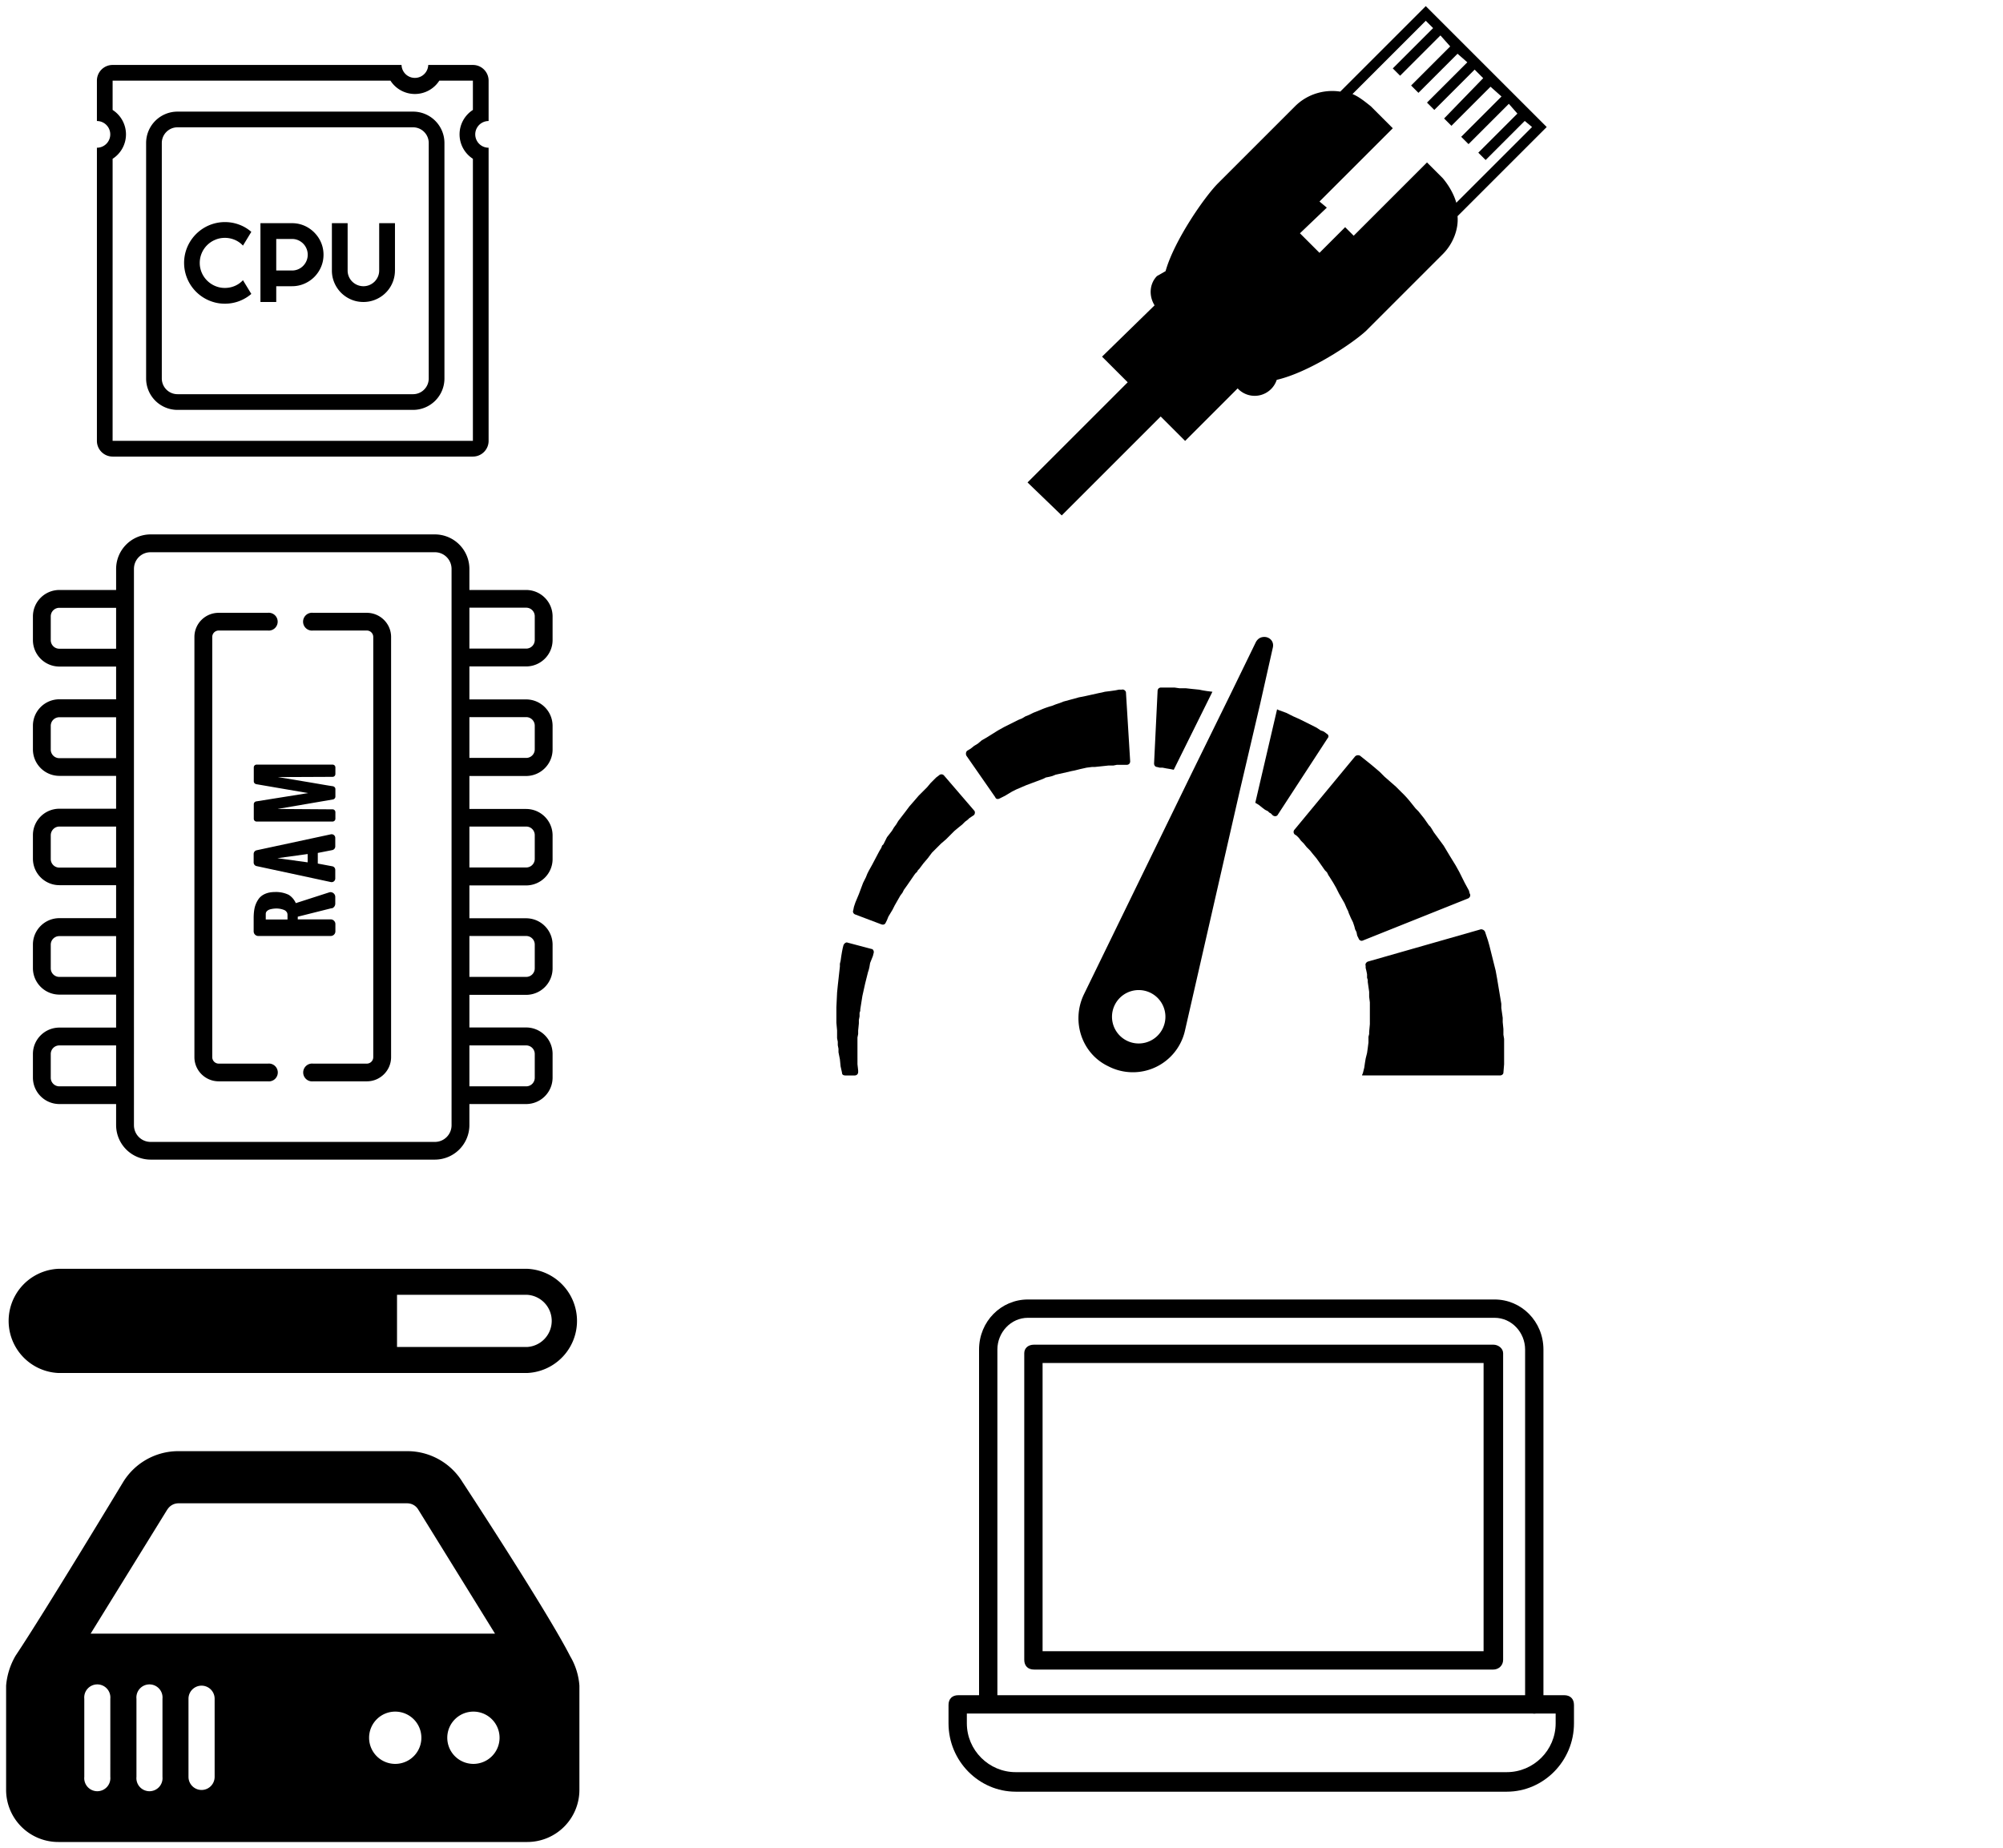 <?xml version="1.0" encoding="UTF-8" standalone="no"?>
<svg
   xmlns:dc="http://purl.org/dc/elements/1.1/"
   xmlns:cc="http://creativecommons.org/ns#"
   xmlns:rdf="http://www.w3.org/1999/02/22-rdf-syntax-ns#"
   xmlns:svg="http://www.w3.org/2000/svg"
   xmlns="http://www.w3.org/2000/svg"
   xmlns:sodipodi="http://sodipodi.sourceforge.net/DTD/sodipodi-0.dtd"
   xmlns:inkscape="http://www.inkscape.org/namespaces/inkscape"
   width="1639.65"
   height="1513.15"
   version="1"
   id="svg4"
   sodipodi:docname="computing.svg"
   inkscape:version="0.92.2 5c3e80d, 2017-08-06">
  <defs
     id="defs8" />
  <sodipodi:namedview
     pagecolor="#ffffff"
     bordercolor="#666666"
     borderopacity="1"
     objecttolerance="10"
     gridtolerance="10"
     guidetolerance="10"
     inkscape:pageopacity="0"
     inkscape:pageshadow="2"
     inkscape:window-width="2560"
     inkscape:window-height="1367"
     id="namedview6"
     showgrid="false"
     fit-margin-top="5"
     fit-margin-left="5"
     fit-margin-bottom="5"
     fit-margin-right="5"
     inkscape:zoom="0.55529412"
     inkscape:cx="334.6921"
     inkscape:cy="586.72364"
     inkscape:window-x="0"
     inkscape:window-y="0"
     inkscape:window-maximized="1"
     inkscape:current-layer="svg4" />
  <path
     d="m 1167.133,5 -70,70 c -13,-2 -27,2 -37,12 l -63,63 c -11,11 -36,47 -43,72 l -7,4 c -6,6 -7,16 -2,24 l -43,42 21,21 -82,82 28,27 81,-81 20,20 43,-43 1,1 a 19,19 0 0 0 31,-8 c 26,-6 61,-29 73,-40 l 63,-63 c 8,-8 13,-20 12,-31 l 73,-73 z m 25,161 c -2,-7 -6,-14 -11,-20 l -13,-13 -60,60 -7,-7 -21,21 -16,-16 22,-21 -6,-5 60,-60 -18,-18 c -5,-4 -10,-8 -15,-10 l 60,-60 6,6 -33,33 6,6 33,-33 8,9 -32,32 6,6 32,-32 8,7 -33,33 6,6 33,-33 7,7 -32,33 6,6 32,-32 9,8 -33,33 6,6 33,-33 7,8 -32,32 6,6 32,-32 6,5 z"
     id="path2"
     inkscape:connector-curvature="0" />
  <path
     id="path60"
     d="m 387.11,66.03 v 23.98 a 23.78,23.78 0 0 0 0,40 V 360.96 H 92.18 l 0.01,-230.95 a 23.76,23.76 0 0 0 0,-40 V 66.03 h 227.43 a 23.77,23.77 0 0 0 40,0 h 27.5 m 0,-12.85 h -36.57 a 10.93,10.93 0 0 1 -21.85,0 H 92.18 c -7.1,0 -12.85,5.76 -12.85,12.85 v 33.06 a 10.93,10.93 0 0 1 0,21.86 v 240.01 c 0,7.1 5.76,12.86 12.85,12.86 h 294.93 c 7.1,0 12.86,-5.76 12.86,-12.86 V 120.95 a 10.93,10.93 0 1 1 0,-21.86 V 66.03 c 0,-7.1 -5.76,-12.85 -12.86,-12.85 z m -49.01,51.06 c 7.1,0 12.85,5.76 12.85,12.85 V 309.9 c 0,7.09 -5.76,12.85 -12.85,12.85 H 145.31 A 12.87,12.87 0 0 1 132.45,309.9 V 117.1 c 0,-7.1 5.76,-12.86 12.85,-12.86 h 192.8 m 0,-12.85 H 145.31 a 25.7,25.7 0 0 0 -25.7,25.7 V 309.9 a 25.7,25.7 0 0 0 25.7,25.7 h 192.8 a 25.7,25.7 0 0 0 25.71,-25.7 V 117.1 A 25.7,25.7 0 0 0 338.12,91.39 Z M 205.73,240.65 a 32.96,32.96 0 0 1 -21.64,8 c -3.07,0 -6.01,-0.39 -8.85,-1.19 a 33.42,33.42 0 0 1 -14.74,-8.6 33.4,33.4 0 0 1 -8.61,-32.46 33.65,33.65 0 0 1 15.39,-20 33.38,33.38 0 0 1 16.8,-4.57 c 4,0 7.85,0.68 11.57,2.05 a 31.82,31.82 0 0 1 10.08,5.96 l -6.84,11.25 a 19.34,19.34 0 0 0 -6.7,-4.7 20.59,20.59 0 0 0 -8.1,-1.64 c -2.85,0 -5.53,0.54 -8.01,1.62 a 20.46,20.46 0 0 0 -10.95,26.85 20.7,20.7 0 0 0 10.95,10.91 19.9,19.9 0 0 0 8,1.62 c 2.82,0 5.52,-0.54 8.1,-1.63 a 19.44,19.44 0 0 0 6.71,-4.7 z m 20.4,6.61 H 213.2 v -64.53 h 25.84 a 25.2,25.2 0 0 1 12.98,3.53 26.56,26.56 0 0 1 9.28,9.3 25.35,25.35 0 0 1 3.53,13 c 0,3.54 -0.67,6.87 -2.02,10.01 a 26.31,26.31 0 0 1 -5.53,8.21 26.18,26.18 0 0 1 -8.22,5.53 24.97,24.97 0 0 1 -10,2.03 h -12.93 z m 0,-51.62 v 25.84 h 12.91 a 12.62,12.62 0 0 0 9.1,-3.78 12.97,12.97 0 0 0 0,-18.28 13.24,13.24 0 0 0 -4.1,-2.77 12.6,12.6 0 0 0 -5,-1 h -12.92 z m 97.17,25.83 a 25.67,25.67 0 0 1 -15.77,23.75 25.16,25.16 0 0 1 -10.06,2.03 c -3.58,0 -6.92,-0.67 -10.06,-2.02 a 26.1,26.1 0 0 1 -8.18,-5.51 26.02,26.02 0 0 1 -5.51,-8.19 25.07,25.07 0 0 1 -2.03,-10.06 v -38.74 h 12.88 v 38.74 a 12.65,12.65 0 0 0 3.78,9.1 13.05,13.05 0 0 0 9.14,3.78 c 1.76,0 3.43,-0.34 5,-1.01 a 13.2,13.2 0 0 0 4.13,-2.77 13.26,13.26 0 0 0 2.77,-4.1 12.43,12.43 0 0 0 1.01,-5 v -38.74 h 12.92 v 38.74 z"
     inkscape:connector-curvature="0" />
  <g
     id="g140"
     transform="translate(-16.35,437.55)">
    <path
       id="path123"
       d="M 235.6,433.3 H 195.4 A 5.3,5.3 0 0 1 190.1,428 V 84 c 0,-3 2.4,-5.3 5.3,-5.3 h 40.1 a 7.3,7.3 0 1 0 0,-14.5 h -40.1 c -11,0 -19.9,8.8 -19.9,19.8 v 344 c 0,11 9,19.8 19.9,19.8 h 40.2 a 7.3,7.3 0 1 0 0,-14.5 z m 81,-369.1 h -44 a 7.3,7.3 0 1 0 0,14.5 h 44 c 3,0 5.3,2.4 5.3,5.3 v 344 c 0,3 -2.4,5.3 -5.3,5.3 h -43.9 a 7.3,7.3 0 1 0 0,14.5 h 44 c 10.9,0 19.8,-8.9 19.8,-19.8 V 84 c 0,-11 -9,-19.8 -19.9,-19.8 z"
       inkscape:connector-curvature="0" />
    <path
       id="path125"
       d="m 447,197.8 c 12,0 21.7,-9.8 21.7,-21.7 v -19.3 c 0,-12 -9.7,-21.7 -21.7,-21.7 h -46.4 v -27 H 447 c 12,0 21.7,-9.7 21.7,-21.6 V 67.2 C 468.7,55.2 459,45.5 447,45.5 H 400.6 V 28.3 A 28.3,28.3 0 0 0 372.4,0 H 139.6 A 28.3,28.3 0 0 0 111.4,28.3 V 45.5 H 65 c -12,0 -21.7,9.7 -21.7,21.7 v 19.3 c 0,12 9.7,21.7 21.7,21.7 h 46.4 V 135 H 65 c -12,0 -21.7,9.7 -21.7,21.7 V 176 c 0,12 9.7,21.7 21.7,21.7 h 46.4 v 26.9 H 65 c -12,0 -21.7,9.7 -21.7,21.6 v 19.3 c 0,12 9.7,21.7 21.7,21.7 h 46.4 v 27 H 65 c -12,0 -21.7,9.7 -21.7,21.6 v 19.3 c 0,12 9.7,21.7 21.7,21.7 h 46.4 v 27 H 65 c -12,0 -21.7,9.7 -21.7,21.6 v 19.3 c 0,12 9.7,21.7 21.7,21.7 h 46.4 v 17.2 a 28.3,28.3 0 0 0 28.2,28.3 h 232.8 a 28.3,28.3 0 0 0 28.2,-28.3 V 466.4 H 447 c 12,0 21.7,-9.7 21.7,-21.7 v -19.3 c 0,-12 -9.7,-21.7 -21.7,-21.7 H 400.6 V 377 H 447 c 12,0 21.7,-9.7 21.7,-21.7 V 336 c 0,-12 -9.7,-21.7 -21.7,-21.7 H 400.6 V 287.4 H 447 c 12,0 21.7,-9.7 21.7,-21.6 v -19.3 c 0,-12 -9.7,-21.7 -21.7,-21.7 h -46.4 v -27 z M 400.6,60 H 447 a 7,7 0 0 1 7.1,7 v 19.4 a 7,7 0 0 1 -7,7.1 H 400.6 V 60.1 Z m 0,89.6 H 447 a 7,7 0 0 1 7.1,7 V 176 a 7,7 0 0 1 -7,7 H 400.6 Z M 111.4,451.9 H 65 a 7,7 0 0 1 -7.1,-7 v -19.4 a 7,7 0 0 1 7,-7.1 h 46.5 z m 0,-89.6 H 65 a 7,7 0 0 1 -7.1,-7 v -19.4 a 7,7 0 0 1 7,-7 h 46.5 z m 0,-89.5 H 65 a 7,7 0 0 1 -7.1,-7.1 v -19.3 c 0,-4 3.2,-7.2 7,-7.2 h 46.5 z m 0,-89.6 H 65 a 7,7 0 0 1 -7.1,-7.1 v -19.3 a 7,7 0 0 1 7,-7.1 h 46.5 z m 0,-89.6 H 65 A 7,7 0 0 1 57.9,86.5 V 67.2 a 7,7 0 0 1 7,-7.1 h 46.5 z M 386,483.7 c 0,7.6 -6.1,13.7 -13.6,13.7 H 139.6 c -7.5,0 -13.6,-6.1 -13.6,-13.7 V 28.3 c 0,-7.6 6,-13.7 13.6,-13.7 h 232.8 c 7.5,0 13.6,6.1 13.6,13.7 z m 61,-65.3 a 7,7 0 0 1 7.1,7.1 v 19.3 a 7,7 0 0 1 -7,7.1 h -46.5 v -33.5 z m 0,-89.6 a 7,7 0 0 1 7.1,7.1 v 19.3 a 7,7 0 0 1 -7,7.1 h -46.5 v -33.5 z m 0,-89.6 a 7,7 0 0 1 7.1,7.2 v 19.3 a 7,7 0 0 1 -7,7 h -46.5 v -33.5 z"
       inkscape:connector-curvature="0" />
    <path
       id="path127"
       d="m 287.9,306.2 a 4,4 0 0 0 2.9,-3.8 v -5.6 c 0,-2.6 -2.6,-4.5 -5,-3.7 l -27.3,8.8 a 15.4,15.4 0 0 0 -5.8,-6.8 24,24 0 0 0 -11.2,-2.3 c -3.1,0 -5.8,0.5 -8.1,1.5 -2.3,1 -4.1,2.4 -5.5,4.4 a 21,21 0 0 0 -3,6.6 c -0.6,2.5 -0.9,5.5 -0.9,8.8 V 325 c 0,2.1 1.7,3.8 3.8,3.8 H 287 c 2.2,0 3.9,-1.7 3.9,-3.8 v -6 c 0,-2 -1.7,-3.8 -3.8,-3.8 h -27 V 313 l 27.9,-7 z m -36.1,9.1 h -17.9 v -4.5 c 0,-1 0.3,-1.7 1,-2.4 a 6,6 0 0 1 2.5,-1.4 20.9,20.9 0 0 1 5.3,-0.7 16.7,16.7 0 0 1 5.4,0.9 c 1,0.3 2,0.8 2.6,1.6 0.7,0.7 1,1.6 1,2.7 v 3.8 z m 36.4,-56.8 a 3.1,3.1 0 0 0 2.6,-3 v -6.9 a 3,3 0 0 0 -3.8,-3 l -60.5,13 a 3.1,3.1 0 0 0 -2.5,3 v 7 a 3,3 0 0 0 2.5,3 l 60.5,13 a 3,3 0 0 0 3.8,-3 v -6.9 a 3,3 0 0 0 -2.6,-3 l -11.7,-2.2 v -8.7 z m -20,10 -24.8,-3.4 24.8,-3.4 v 6.9 z m 20.3,-43.4 -45,-0.3 45.5,-7.8 c 1,-0.2 1.9,-1.2 1.9,-2.3 v -6.2 c 0,-1.1 -0.8,-2 -2,-2.3 -4.8,-0.7 -12,-2 -21.5,-3.6 l -23.5,-3.9 44.7,-0.2 c 1.3,0 2.3,-1 2.3,-2.4 v -5.3 c 0,-1.3 -1,-2.3 -2.3,-2.3 h -62.2 c -1.3,0 -2.3,1 -2.3,2.3 v 11.4 c 0,1.1 0.8,2 2,2.3 l 42.5,7.3 -42.5,6.8 c -1.2,0.2 -2,1.2 -2,2.3 v 11.9 c 0,1.3 1,2.3 2.3,2.3 h 62.2 c 1.2,0 2.3,-1 2.3,-2.3 v -5.4 c 0,-1.2 -1,-2.3 -2.3,-2.3 z"
       inkscape:connector-curvature="0" />
  </g>
  <path
     id="path190"
     d="m 47.7,1124.15 h 384 a 42.7,42.7 0 0 0 0,-85.3 h -384 a 42.7,42.7 0 0 0 0,85.3 z m 277.3,-64 h 106.7 a 21.4,21.4 0 0 1 0,42.7 H 325 Z m 53.6,153.3 a 53,53 0 0 0 -45.4,-25.3 h -187 a 53,53 0 0 0 -45.4,25.3 c 0,0 -64.8,107.4 -88,142.1 a 58,58 0 0 0 -7.8,24.6 v 85.4 a 42.7,42.7 0 0 0 42.7,42.6 h 384 a 42.7,42.7 0 0 0 42.6,-42.6 v -85.4 a 55,55 0 0 0 -7.5,-24 c -19,-37.3 -88.2,-142.7 -88.2,-142.7 z m -241.6,22.5 c 2,-3.2 5.4,-5.1 9.1,-5.1 h 187.1 c 3.8,0 7.1,1.8 9.1,5 l 62.9,101.7 h -331 l 62.8,-101.7 z m -46.7,218.9 a 10.7,10.7 0 1 1 -21.3,0 v -64 a 10.7,10.7 0 1 1 21.3,0 z m 42.7,0 a 10.7,10.7 0 1 1 -21.3,0 v -64 a 10.7,10.7 0 1 1 21.3,0 z m 42.7,0 a 10.7,10.7 0 1 1 -21.4,0 v -64 a 10.7,10.7 0 1 1 21.4,0 z m 149.3,-10.7 a 21.4,21.4 0 1 1 0,-42.7 21.4,21.4 0 0 1 0,42.7 z m 64,0 a 21.4,21.4 0 1 1 0,-42.7 21.4,21.4 0 0 1 0,42.7 z"
     inkscape:connector-curvature="0" />
  <path
     id="path249"
     d="m 1231.26,854.069 v -3.452 l -0.575,-3.452 v -4.603 l -0.575,-5.754 v -3.452 l -0.575,-4.028 -0.575,-4.028 v -3.452 l -2.302,-13.809 -1.151,-6.905 -1.151,-6.329 -2.877,-11.508 -0.575,-2.302 -0.575,-2.302 -1.151,-4.603 -1.151,-4.028 -1.151,-3.452 -1.151,-3.452 c -0.575,-1.726 -2.301,-2.302 -3.452,-2.302 l -92.636,26.467 c -1.151,0.575 -2.301,1.726 -1.726,3.452 v 1.726 l 0.575,2.302 0.575,2.877 v 2.877 l 0.575,1.726 v 1.726 l 1.151,8.055 v 4.028 l 0.575,4.603 v 17.837 l -0.575,6.329 v 1.726 l -0.575,2.302 v 4.603 l -0.575,4.603 -0.575,4.028 -1.151,4.603 -0.575,3.452 -0.575,4.028 a 6024.22,6024.22 0 0 1 -1.151,4.603 l -0.575,1.151 v 0.575 h 112.774 c 1.726,0 2.877,-1.151 2.877,-2.302 l 0.575,-6.905 z m -29.344,-118.528 c 1.151,-0.575 2.302,-2.302 1.151,-4.028 l -0.575,-2.302 a 1779.072,1779.072 0 0 1 -3.452,-6.329 l -2.301,-4.603 -1.151,-2.302 -1.151,-2.302 -2.877,-5.178 a 17337.325,17337.325 0 0 1 -4.603,-7.48 l -1.726,-2.877 -3.452,-5.754 -8.055,-10.932 -1.726,-2.877 -1.151,-1.726 -1.151,-1.151 -4.028,-5.754 -4.603,-5.754 -2.301,-2.302 -2.301,-2.877 -2.301,-2.877 a 77.101,77.101 0 0 0 -6.905,-7.48 l -4.603,-4.603 -4.603,-4.028 -4.603,-4.028 -4.028,-4.028 -4.028,-3.452 -3.452,-2.877 -2.877,-2.302 -2.877,-2.302 -2.877,-2.302 c -1.151,-0.575 -2.877,-0.575 -4.028,0.575 l -49.483,59.839 c -1.151,1.151 -1.151,2.877 0,4.028 l 1.726,1.151 1.726,1.726 1.726,2.302 2.301,2.302 2.301,2.877 2.877,2.877 2.301,2.877 2.877,3.452 2.877,4.028 a 25550.862,25550.862 0 0 1 4.028,5.754 l 1.726,1.726 1.151,2.302 1.151,1.726 2.877,4.603 2.302,4.028 0.575,1.151 0.575,1.151 1.151,2.302 4.603,8.055 1.726,4.028 1.151,2.302 0.575,1.726 1.726,4.028 1.726,3.452 0.575,1.726 0.575,1.726 0.575,2.302 1.151,2.302 0.575,2.877 1.151,2.302 c 0.575,1.726 2.301,2.302 3.452,1.726 z M 949.324,628.521 h 2.302 l 2.877,0.575 3.452,0.575 2.877,0.575 31.646,-63.867 -4.603,-0.575 -3.452,-0.575 -2.877,-0.575 -5.754,-0.575 -5.178,-0.575 H 965.435 l -4.028,-0.575 h -4.028 a 25515.188,25515.188 0 0 0 -6.905,0 c -1.726,0 -2.877,1.151 -2.877,2.877 l -2.877,59.264 c 0,1.726 1.151,2.877 2.302,2.877 z m 84.005,32.797 2.302,1.726 2.301,1.151 1.151,1.151 1.151,0.575 1.726,1.726 c 1.726,1.151 3.452,0.575 4.028,-0.575 L 1086.84,604.355 c 1.151,-1.151 0.575,-2.877 -0.575,-3.452 l -2.301,-1.726 -1.151,-0.575 -1.726,-0.575 -3.452,-2.302 -4.603,-2.302 -4.603,-2.302 -4.603,-2.302 -5.178,-2.302 -5.754,-2.877 -6.329,-2.302 -1.151,-0.575 -17.837,76.525 2.877,1.726 z M 894.088,627.945 h 2.302 a 1984.483,1984.483 0 0 0 10.932,-1.151 h 4.028 l 2.877,-0.575 h 8.055 c 1.726,0 2.877,-1.151 2.877,-2.877 l -3.452,-56.387 c 0,-1.151 -1.726,-2.877 -3.452,-2.302 h -2.302 l -2.877,0.575 -4.028,0.575 -4.603,0.575 -2.302,0.575 -2.877,0.575 -5.178,1.151 -5.178,1.151 -2.877,0.575 -2.877,0.575 -6.329,1.726 -6.329,1.726 -2.877,1.151 -3.452,1.151 -2.877,1.151 a 70.196,70.196 0 0 0 -9.781,3.452 l -5.754,2.302 -3.452,1.726 -2.877,1.151 -2.877,1.726 -2.877,1.151 -5.754,2.877 -5.754,2.877 -5.178,2.877 -4.603,2.877 -4.603,2.877 -4.028,2.302 -3.452,2.877 -2.877,1.726 -2.877,2.302 -2.877,1.726 c -1.151,1.151 -1.151,2.877 -0.575,4.028 l 23.591,33.947 c 0.575,1.726 2.302,1.726 3.452,1.151 l 2.302,-1.151 2.302,-1.151 2.877,-1.726 2.877,-1.726 3.452,-1.726 4.028,-1.726 4.028,-1.726 4.603,-1.726 4.603,-1.726 4.603,-1.726 2.302,-1.151 2.877,-0.575 2.302,-0.575 2.877,-1.151 5.178,-1.151 5.178,-1.151 2.302,-0.575 2.877,-0.575 2.302,-0.575 2.302,-0.575 5.178,-1.151 z m -158.805,44.304 -1.726,2.877 -1.726,2.302 -1.726,2.877 -4.028,5.178 -2.877,5.754 -1.151,1.151 -0.575,1.726 -1.726,2.877 -5.754,10.932 -2.877,5.178 -1.151,2.302 -1.151,2.877 -2.302,4.603 -1.726,4.603 -1.726,4.603 a 6821.695,6821.695 0 0 1 -2.877,6.905 l -1.151,3.452 -0.575,2.877 c -0.575,1.151 0,2.877 1.726,3.452 l 21.289,8.055 c 1.726,0.575 2.877,0 3.452,-1.151 l 1.151,-2.302 1.151,-2.877 1.726,-2.877 1.726,-2.877 1.726,-3.452 2.302,-4.028 2.302,-4.028 1.726,-2.302 1.151,-2.302 2.877,-4.028 6.329,-9.206 1.726,-1.726 0.575,-1.151 1.151,-1.151 3.452,-4.603 3.452,-4.028 1.726,-2.302 1.726,-2.302 a 6163.462,6163.462 0 0 0 4.028,-4.028 l 3.452,-3.452 4.028,-3.452 3.452,-3.452 3.452,-3.452 3.452,-2.877 2.877,-2.302 2.302,-2.302 2.302,-1.726 1.151,-1.151 a 814.737,814.737 0 0 1 3.452,-2.302 c 1.151,-0.575 1.726,-2.877 0.575,-4.028 l -24.741,-28.769 c -1.151,-1.151 -2.877,-1.151 -4.028,0 l -2.302,1.726 -0.575,0.575 -1.151,1.151 -2.877,2.877 -2.877,3.452 -3.452,3.452 -3.452,3.452 -3.452,4.028 -4.028,4.603 -3.452,4.603 a 11288.364,11288.364 0 0 0 -5.754,7.48 z m -44.88,101.842 -0.575,2.302 -0.575,2.877 -0.575,3.452 -0.575,4.028 -0.575,2.302 v 2.302 l -1.151,10.357 -0.575,5.178 -0.575,5.754 -0.575,12.083 v 12.658 l 0.575,6.329 v 6.329 l 0.575,2.877 v 2.877 l 0.575,2.877 v 2.877 l 1.151,5.754 0.575,5.754 1.151,5.178 c 0,1.726 1.151,2.302 2.877,2.302 h 7.48 c 1.726,0 2.877,-1.151 2.877,-2.877 v -1.151 l -0.575,-5.178 v -5.178 a 23125.639,23125.639 0 0 1 0,-6.905 v -9.781 l 0.575,-2.877 v -2.877 l 0.575,-5.754 v -2.877 l 0.575,-2.877 v -2.877 l 0.575,-1.726 v -1.151 l 1.726,-10.932 1.151,-5.178 1.151,-5.178 2.302,-9.206 0.575,-1.726 0.575,-2.302 0.575,-3.452 1.151,-2.877 1.151,-2.877 0.575,-2.302 c 0.575,-1.726 -0.575,-3.452 -1.726,-3.452 l -19.563,-5.178 c -1.151,-0.575 -2.877,0.575 -3.452,2.302 z m 216.918,98.965 a 43.729,43.729 0 0 0 62.716,-29.344 l 44.304,-193.903 17.261,-73.649 10.357,-46.03 c 1.151,-5.178 -2.877,-8.631 -6.904,-8.631 -2.877,0 -5.178,1.151 -6.905,4.028 l -21.289,43.729 -31.646,64.442 -88.033,180.669 c -10.357,21.864 -1.726,48.332 20.138,58.689 z m 21.289,-62.141 a 21.864,21.864 0 1 1 0,43.153 21.864,21.864 0 0 1 0,-43.153 z"
     inkscape:connector-curvature="0"
     style="stroke-width:0.575" />
  <path
     id="path870"
     d="m 1214.457,1115.966 v 236 H 853.457 v -236 m -7,-15 c -5,0 -8,3 -8,7 v 251 c 0,5 3,8 8,8 h 376 c 4,0 8,-3 8,-8 v -251 c 0,-4 -4,-7 -8,-7 m -381,-37 c -22,0 -40,18 -40,41 v 283 h -17 c -5,0 -8,3 -8,8 v 15 c 0,31 25,56 55,56 h 402 c 30,0 55,-25 55,-56 v -15 c 0,-5 -3,-8 -8,-8 h -17 v -283 c 0,-23 -18,-41 -40,-41 m 0,15 c 14,0 25,12 25,26 v 283 H 816.457 v -283 c 0,-14 11,-26 25,-26 m 432,332 c 0,22 -18,40 -40,40 H 831.457 c -22,0 -40,-18 -40,-40 v -8 h 463 c 0.991,0.189 2.009,0.189 3,0 h 16 z"
     inkscape:connector-curvature="0"
     sodipodi:nodetypes="cccccssssssccscsssssssscsccsccscssssccccs" />
  <path
     id="path938"
     d="m 402.064,1712.388 c -5.372,-80.584 -71.63,-145.051 -152.214,-145.051 -47.455,0 -94.91,24.175 -124.457,62.676 h -0.895 a 83.27,83.27 0 0 0 -14.326,-6.268 h -3.582 l -6.268,-1.791 h -2.686 l -8.954,-0.895 A 80.584,80.584 0 0 0 8.099,1705.225 c -36.71,19.698 -62.676,62.676 -62.676,105.654 0,62.676 51.932,114.608 114.608,114.608 H 375.203 A 107.445,107.445 0 0 0 482.648,1818.042 c 0,-49.246 -34.024,-93.119 -80.584,-105.654 z m -26.861,195.192 H 287.456 281.188 60.031 c -53.722,0 -96.7,-43.873 -96.7,-96.7 0,-37.606 24.175,-76.107 57.304,-92.224 l 5.372,-2.686 v -5.372 -7.163 -1.791 a 62.676,62.676 0 0 1 80.584,-59.99 l 8.058,2.686 1.791,0.895 a 62.676,62.676 0 0 1 34.92,56.408 8.954,8.954 0 1 0 17.907,0 80.584,80.584 0 0 0 -28.652,-61.781 c 25.966,-33.129 68.048,-54.618 110.131,-54.618 68.944,0 127.143,54.618 132.515,124.457 -8.954,0 -22.384,-0.895 -35.815,0.895 a 9.054,9.054 0 0 0 2.686,17.907 c 19.698,-2.686 40.292,0 41.187,0 42.083,8.058 73.421,46.559 73.421,89.537 a 89.537,89.537 0 0 1 -89.537,89.537 z"
     inkscape:connector-curvature="0"
     style="stroke-width:8.954" />
  <g
     id="g110"
     transform="matrix(0.571,0,0,0.571,-380.798,1185.116)">
    <path
       id="path93"
       d="M 416,0 H 96 A 42.7,42.7 0 0 0 53.3,42.7 V 469.3 A 42.6,42.6 0 0 0 96,512 h 320 c 23.6,0 42.7,-19 42.7,-42.7 V 42.7 A 42.6,42.6 0 0 0 416,0 Z M 234.7,490.7 H 96 A 21.4,21.4 0 0 1 74.7,469.3 V 362.7 h 5 a 227,227 0 0 0 52,47.8 l -1.4,1 a 32,32 0 1 0 44.8,44.8 L 189.5,438 a 218.7,218.7 0 0 0 45.2,9 z m 42.6,-192 c -2.6,0 -5,1 -6.9,2.5 l -65.6,51.7 -2.8,-1.1 A 138.4,138.4 0 0 1 117.3,224 a 137.6,137.6 0 0 1 40.6,-98 138.3,138.3 0 0 1 196.2,0 138.4,138.4 0 0 1 0,196 138.5,138.5 0 0 1 -105,40.5 l 36.4,-46.3 a 10.7,10.7 0 0 0 -8.1,-17.6 z m -68.5,78.2 1.4,0.4 -51.9,65.8 -0.2,0.3 -0.2,0.3 a 10.7,10.7 0 1 1 -15,-15 l 0.4,-0.2 0.2,-0.2 z m 228.5,92.4 c 0,11.8 -9.5,21.4 -21.3,21.4 H 256 v -64 a 204,204 0 0 1 -52.2,-6.8 l 29.5,-37.5 a 160,160 0 1 0 -47.5,-14.6 l -36.4,28.7 a 204.3,204.3 0 0 1 -59,-55.2 H 74.7 V 42.7 C 74.7,30.9 84.2,21.3 96,21.3 h 320 c 11.8,0 21.3,9.6 21.3,21.4 z"
       inkscape:connector-curvature="0" />
    <path
       id="path95"
       d="m 416,32 a 10.7,10.7 0 1 0 0,21.3 10.7,10.7 0 0 0 0,-21.3 z m 0,426.7 a 10.7,10.7 0 1 0 0,21.3 10.7,10.7 0 0 0 0,-21.3 z M 96,32 A 10.7,10.7 0 1 0 96,53.3 10.7,10.7 0 0 0 96,32 Z m 160,181.3 a 10.7,10.7 0 1 0 0,21.4 10.7,10.7 0 0 0 0,-21.4 z m 0,-106.6 A 117.3,117.3 0 0 0 138.7,224 10.7,10.7 0 0 0 160,224 c 0,-25.6 10,-49.8 28.1,-67.9 a 95.4,95.4 0 0 1 68,-28.1 10.7,10.7 0 1 0 0,-21.3 z"
       inkscape:connector-curvature="0" />
    <path
       id="path97"
       d="m 256,170.7 a 53.3,53.3 0 1 0 0,106.6 53.3,53.3 0 0 0 0,-106.6 z m 0,85.3 a 32,32 0 1 1 0,-64 32,32 0 0 1 0,64 z M 96,458.7 a 10.7,10.7 0 1 0 0,21.3 10.7,10.7 0 0 0 0,-21.3 z m 210.2,-28.9 a 10.7,10.7 0 0 0 -18.2,7.5 v 32 a 10.7,10.7 0 1 0 21.3,0 v -32 c 0,-2.7 -1,-5.4 -3,-7.5 z m 32,0 a 10.7,10.7 0 0 0 -18.2,7.5 v 32 a 10.7,10.7 0 1 0 21.3,0 v -32 c 0,-2.7 -1,-5.4 -3,-7.5 z m 32,0 a 10.7,10.7 0 0 0 -18.2,7.5 v 32 a 10.7,10.7 0 1 0 21.3,0 v -32 c 0,-2.7 -1,-5.4 -3,-7.5 z"
       inkscape:connector-curvature="0" />
  </g>
</svg>
